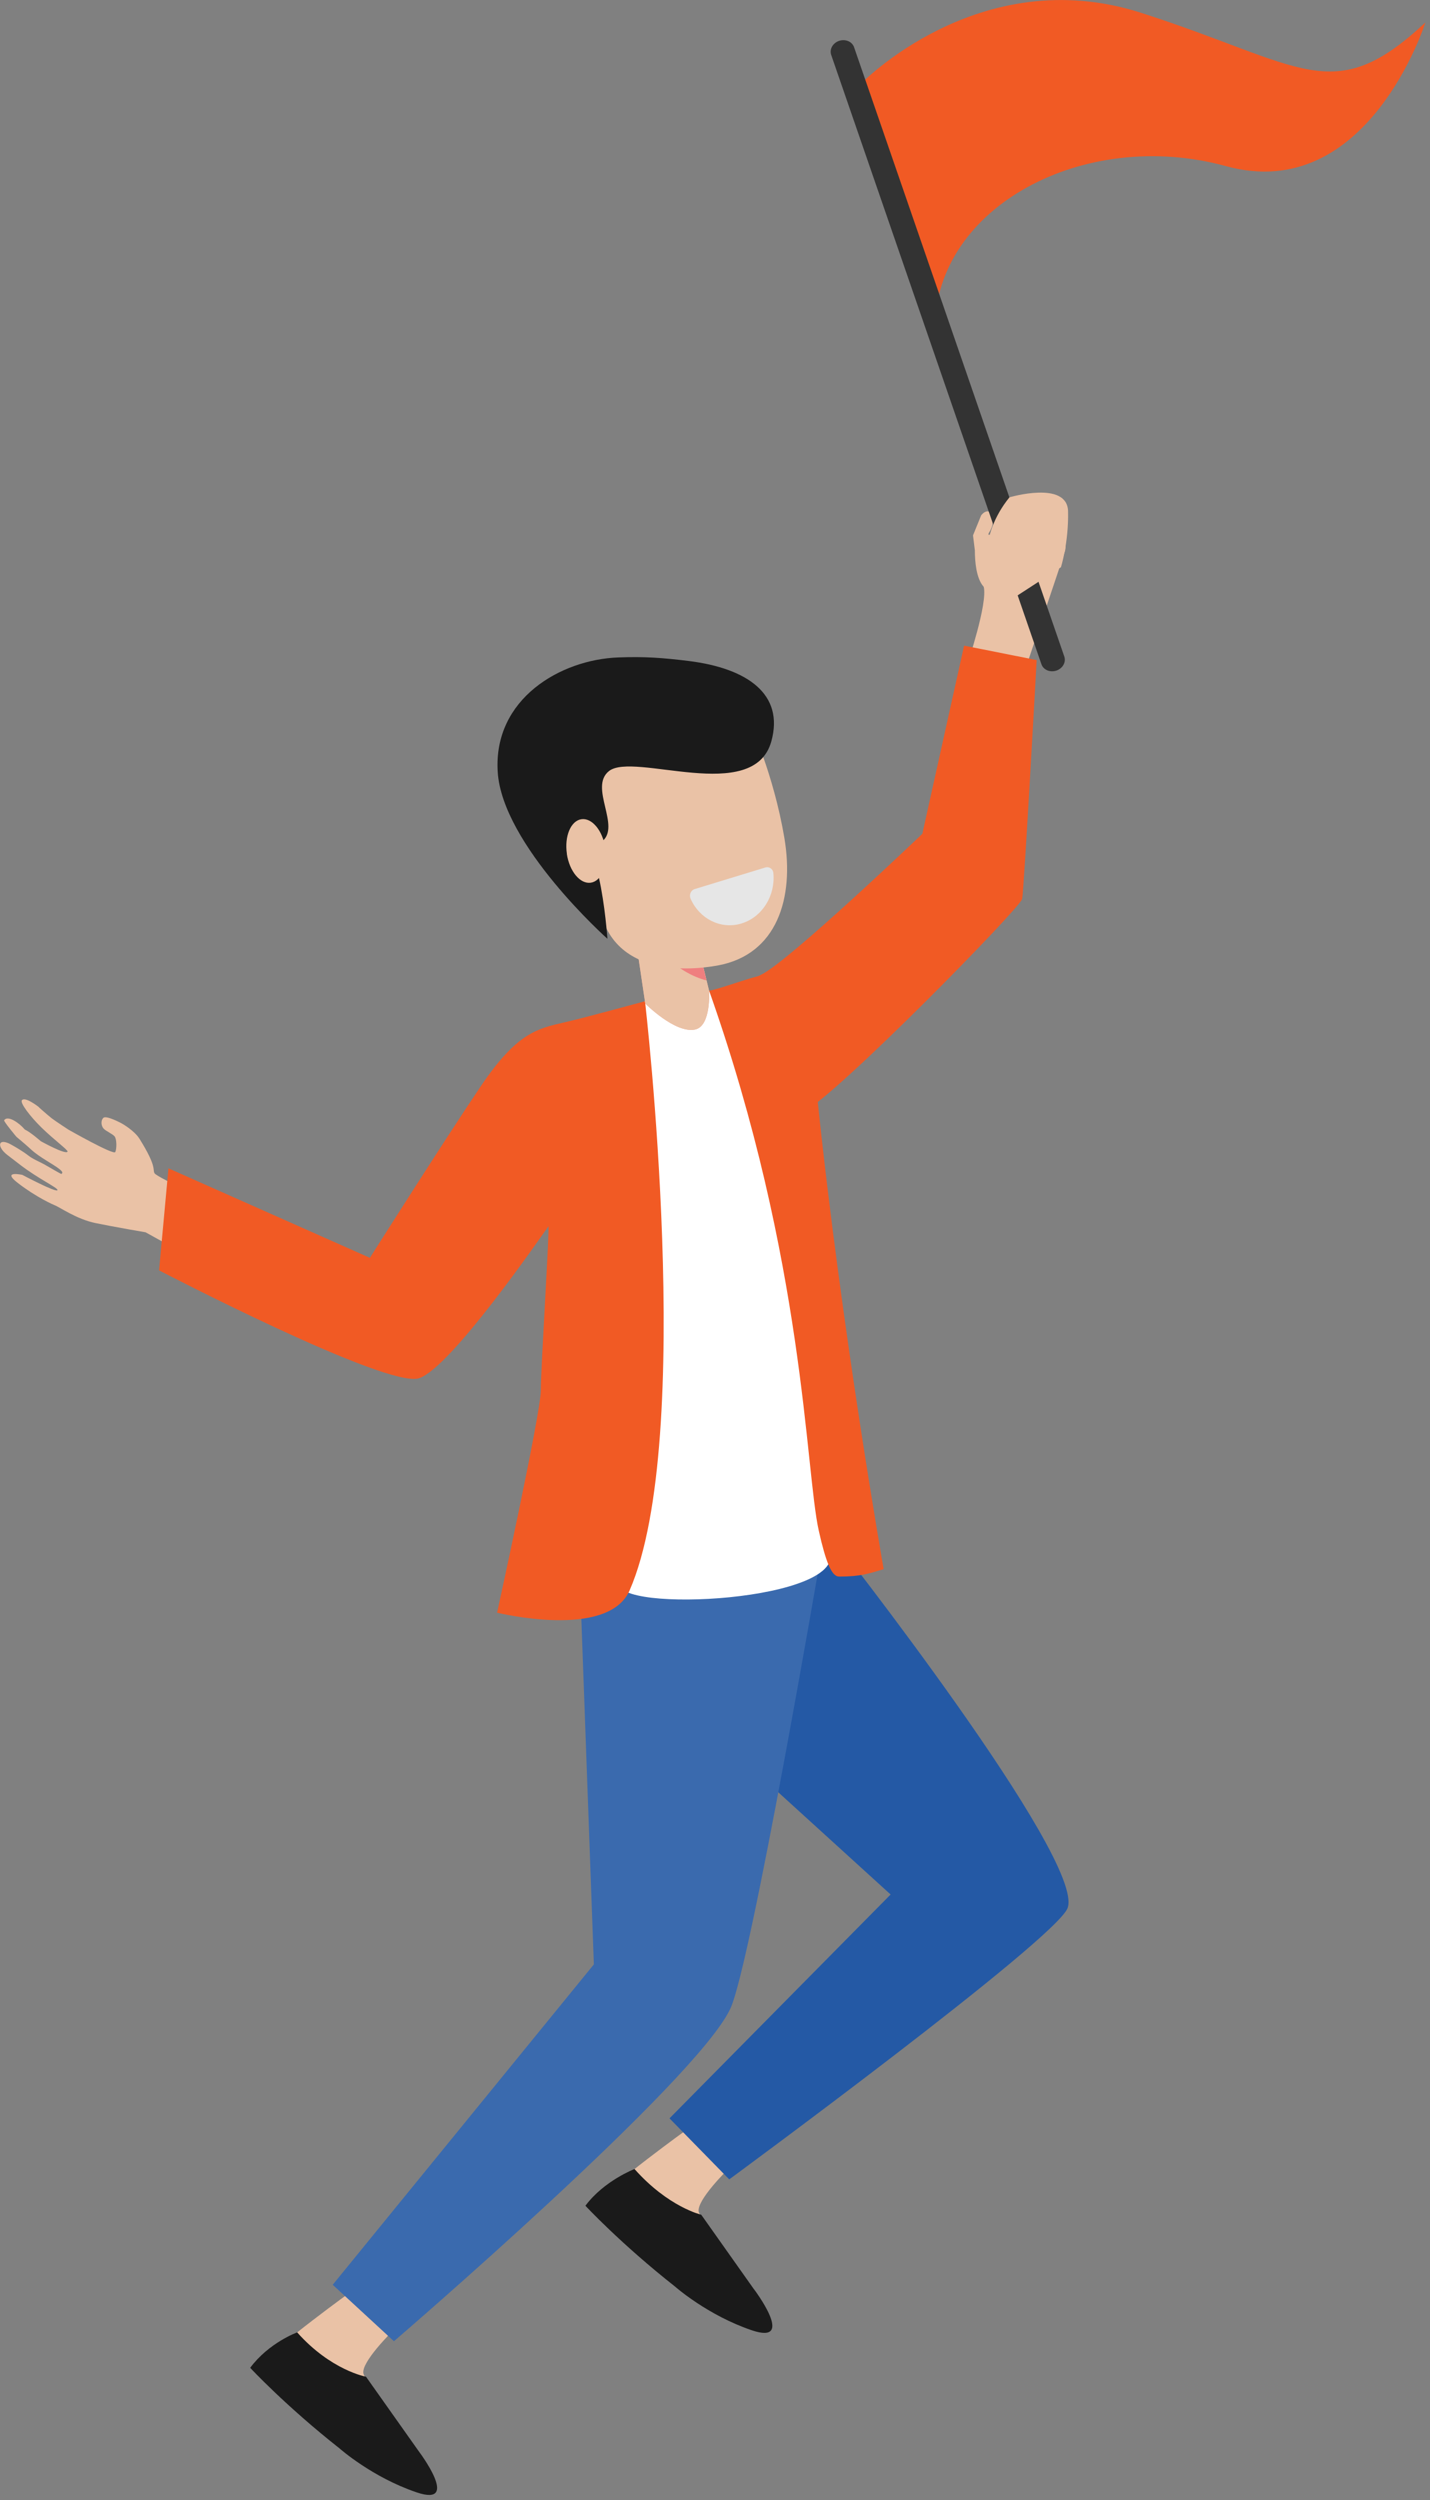 <svg width="210" height="367" fill="none" xmlns="http://www.w3.org/2000/svg"><rect width="100%" height="100%" fill="#808080" stroke="none"/><g clip-path="url(#a)"><path d="M101.07 312.47s-11.41 8.22-13.2 10.68c-2.59 3.53 19.33 10.14 16.94 6.01-.55-.95-2.13-4.15-2.2-4.47-.37-1.68 4.28-6.22 4.28-6.22l-5.82-5.99v-.01Z" fill="#EAC2A6"/><path d="m110.73 336.07-7.75-10.95s-4.84-1.12-9.8-6.71c0 0-4.46 1.7-7.21 5.39 0 0 5.19 5.59 13.18 11.88 0 0 4.74 4.2 11.28 6.41 6.55 2.21.3-6.03.3-6.03v.01Z" fill="#1A1A1A"/><path d="M5.73 162.57s1.4 1.24 1.9 1.62c.58.44 2.42 1.64 2.42 1.64s6.66 3.79 6.88 3.29c.23-.5.22-1.94-.11-2.31-.33-.38-1.29-.77-1.62-1.15-.33-.38-.44-1.14-.02-1.56.42-.42 2.7.82 2.7.82s1.84 1.02 2.61 2.26c2.67 4.28 1.86 4.53 2.22 5.07.42.64 9.76 4.88 9.76 4.88s27.92 11.61 29.43 12.24h.02c.2 1.29-.49 2.48-.84 3.63-.67 3.99-1.85 4.25-2.76 8.1-4.28-2.17-33.93-18.5-36.94-20.2 0 0-4.51-.77-7.34-1.35-2.82-.58-5.28-2.36-6.05-2.64-.11-.04-2.64-1.13-5.41-3.28-2.39-1.85.7-1.16.7-1.16s5.03 2.67 5.16 2.24c.1-.33-2.73-1.62-5.39-3.65-.69-.52-1.36-1.04-1.98-1.52-1.62-1.26-1.34-2.58.56-1.52.67.37 1.77 1.02 2.49 1.58.78.61 1.68.93 2.42 1.35 1.45.83 2.5 1.46 2.5 1.38 0-.1.4-.13-.31-.71-.86-.69-2.99-1.77-4.17-2.88-.67-.63-2.15-1.86-2.15-1.86s-1.9-2.27-1.8-2.42c.5-.81 2.23.39 3.03 1.35.82.37 2.34 1.71 2.34 1.71s3.66 2.04 3.94 1.54c.12-.21-1.98-1.73-3.82-3.53-1.71-1.67-3.17-3.63-2.89-4 .46-.64 2.55 1.03 2.55 1.03l-.03.01Z" fill="#EAC2A6"/><path d="m83.62 227.93 1.81 8.92 45.36 41.26-32.47 32.86 8.77 8.96s47.96-35.22 49.69-39.83c2.66-7.11-34.38-54.17-34.38-54.17l-38.77 1.99-.01.01Z" fill="#2459A5"/><path d="M51.83 336.21s-11.41 8.22-13.2 10.68c-2.59 3.53 19.33 10.14 16.94 6.01-.55-.95-2.13-4.15-2.2-4.47-.37-1.68 4.28-6.22 4.28-6.22l-5.82-5.99v-.01Z" fill="#EAC2A6"/><path d="m61.5 359.85-7.75-10.95s-5.15-.93-10.11-6.51c0 0-4.15 1.5-6.9 5.2 0 0 5.19 5.59 13.18 11.88 0 0 4.74 4.2 11.28 6.41 6.55 2.21.3-6.03.3-6.03Z" fill="#1A1A1A"/><path d="m85.17 232.07 2.04 56.3-38.35 47.03 8.99 8.29s44.53-38.22 49.42-48.86c3.03-6.6 13.24-66.29 13.24-66.29l-35.33 3.53h-.01Z" fill="#3A6AAE"/><path d="M121.76 227.45c-3.69-8.33-3.26-68.02-17.62-82-5.05.85-8.66 1.33-9.5 1.55-.75 6.15-1.57 28.71-2.08 49.4-.34 13.78.01 28.23-1.69 35.84-1.05 4.72 34.26 2.82 30.89-4.79Z" fill="#fff"/><path d="M82.89 150.08c-4.03.92-7 1.56-12.28 9.37-5.06 7.47-16.29 25.2-16.29 25.2l-29.58-13.14-1.38 14.98s33.46 17.4 38.19 15.83c4.72-1.57 18-20.97 18.98-22.28.23-.31-1.11 20.72-1.11 24.08 0 3.36-6.42 32.62-6.42 32.62s16.28 4.01 19.46-3.27c9.74-22.31 2.26-86.49 2.26-86.49s-8.92 2.44-11.82 3.1h-.01Z" fill="#F15A24"/><path d="M144.46 86.14c-1.1-1.2-1.3-3.74-1.3-5.36l-.27-2.18c.53-.14 10.49-.23 13.45.08.16.97.2 1.78.04 2.27-.76 2.35-5.91 17.59-5.91 17.59l-8.44-.95s3.06-9.04 2.43-11.46v.01Z" fill="#EAC2A6"/><path d="M107.47 148.94s5.83 16.59 10.63 14.2c4.8-2.39 31.75-29.86 32.01-31.19.27-1.33 2.13-35.05 2.13-35.05l-10.66-2.12-6.13 27.62s-19.72 18.85-23.72 20.71c-4 1.86-4.26 5.84-4.26 5.84v-.01Z" fill="#F15A24"/><path d="M123.2 231.44c3.23 0 4.42-.45 6.57-1.09 0 0-6.14-34.64-9.72-68.98-1.41-13.57-2.72-19.13-8.32-18.15-1.62.28-6 1.95-7.59 2.22 14.07 39.8 14.11 70.43 16.11 79.31 1 4.46 1.87 6.71 2.96 6.68l-.01.01Z" fill="#F15A24"/><path d="m102.66 139.43 1.47 6.01s.34 5.23-2.09 5.7c-2.93.57-7.28-3.82-7.28-3.82l-2.52-16.96 10.43 9.06-.01.01Z" fill="#F7A491"/><path d="m102.66 139.43 1.47 6.01s.34 5.23-2.09 5.7c-2.93.57-7.28-3.82-7.28-3.82l-2.52-16.96 10.43 9.06-.01.01Z" fill="#EAC2A6"/><path d="m92.25 130.45 10.4 8.98 1.1 4.49c-3.98-.96-9.64-5.33-11.5-13.47Z" fill="#EF7F7F"/><path d="M102.04 107.91c3.41-.01 8.88-.08 10.08 3.32.99 2.82 2.26 7 3.07 11.79 1.49 8.83-1.09 17.11-9.78 18.71-4.35.8-18.63 2.19-17.65-13.48.34-5.44-2.29-12.4 2.12-16.1 3.43-2.88 8.24-4.24 12.16-4.25v.01Z" fill="#EAC2A6"/><path d="M89.19 137.8s-15.43-13.75-16.1-24.49c-.67-10.74 9.25-16.5 17.73-16.8 3.83-.14 6.42.04 10.38.53 8.5 1.07 14.01 4.84 12.07 11.8-2.6 9.35-20.24 1.46-23.85 4.36-2.98 2.39 1.85 8.15-1.04 10.35-2.72 2.07-1.33 1.37-.43 5.29.9 3.93 1.25 8.94 1.25 8.94l-.01.02Z" fill="#1A1A1A"/><path d="M83.24 125.34c.38 2.57 1.96 4.47 3.52 4.24 1.56-.23 2.51-2.5 2.13-5.08-.38-2.57-1.96-4.47-3.51-4.24-1.56.23-2.51 2.5-2.13 5.08h-.01Z" fill="#EAC2A6"/><path d="M145.44 79.53s1.58 1.09 3.08 3.74c0 0 5.17-2.42 5.13-3.41-.05-1.31-5.23.42-5.23.42l-2.97-.75h-.01Z" fill="#EF7F7F"/><path d="m144.1 75.62-1.21 2.97 2.78 1.44s-.71-1.41-.45-1.8c1.38-2.11.21-4.19-1.11-2.61h-.01Z" fill="#EAC2A6"/><path d="M126.31 12.41s17.46-18.17 41.26-10.53c23.8 7.64 28.17 14.13 41.75 1.42 0 0-8.46 26.8-29.28 21.09-20.82-5.71-42.66 5.98-42.75 23.8" fill="#F15A24"/><path d="M152.92 97.46c.26.84 1.22 1.28 2.16 1 .94-.29 1.49-1.2 1.23-2.04L125.44 6.98c-.26-.84-1.22-1.28-2.16-1-.94.29-1.49 1.2-1.23 2.04l30.87 89.44Z" fill="#333"/><path d="M148.23 73.01s8.52-2.53 8.62 2.06c.1 4.59-1.05 8.2-1.05 8.2l-6.54 4.25s-.9.57-2.8-1c-1.9-1.57-2.84-7.81 1.78-13.51h-.01Z" fill="#EAC2A6"/><path d="M108.91 135.56c-3.04.93-6.18-.66-7.49-3.62-.25-.57.02-1.24.58-1.42l10.41-3.18c.53-.16 1.1.21 1.16.8.33 3.3-1.6 6.48-4.67 7.42h.01Z" fill="#E6E6E6"/></g><defs><clipPath id="a"><path fill="#fff" d="M0 0h209.33v366.26H0z"/></clipPath></defs></svg>